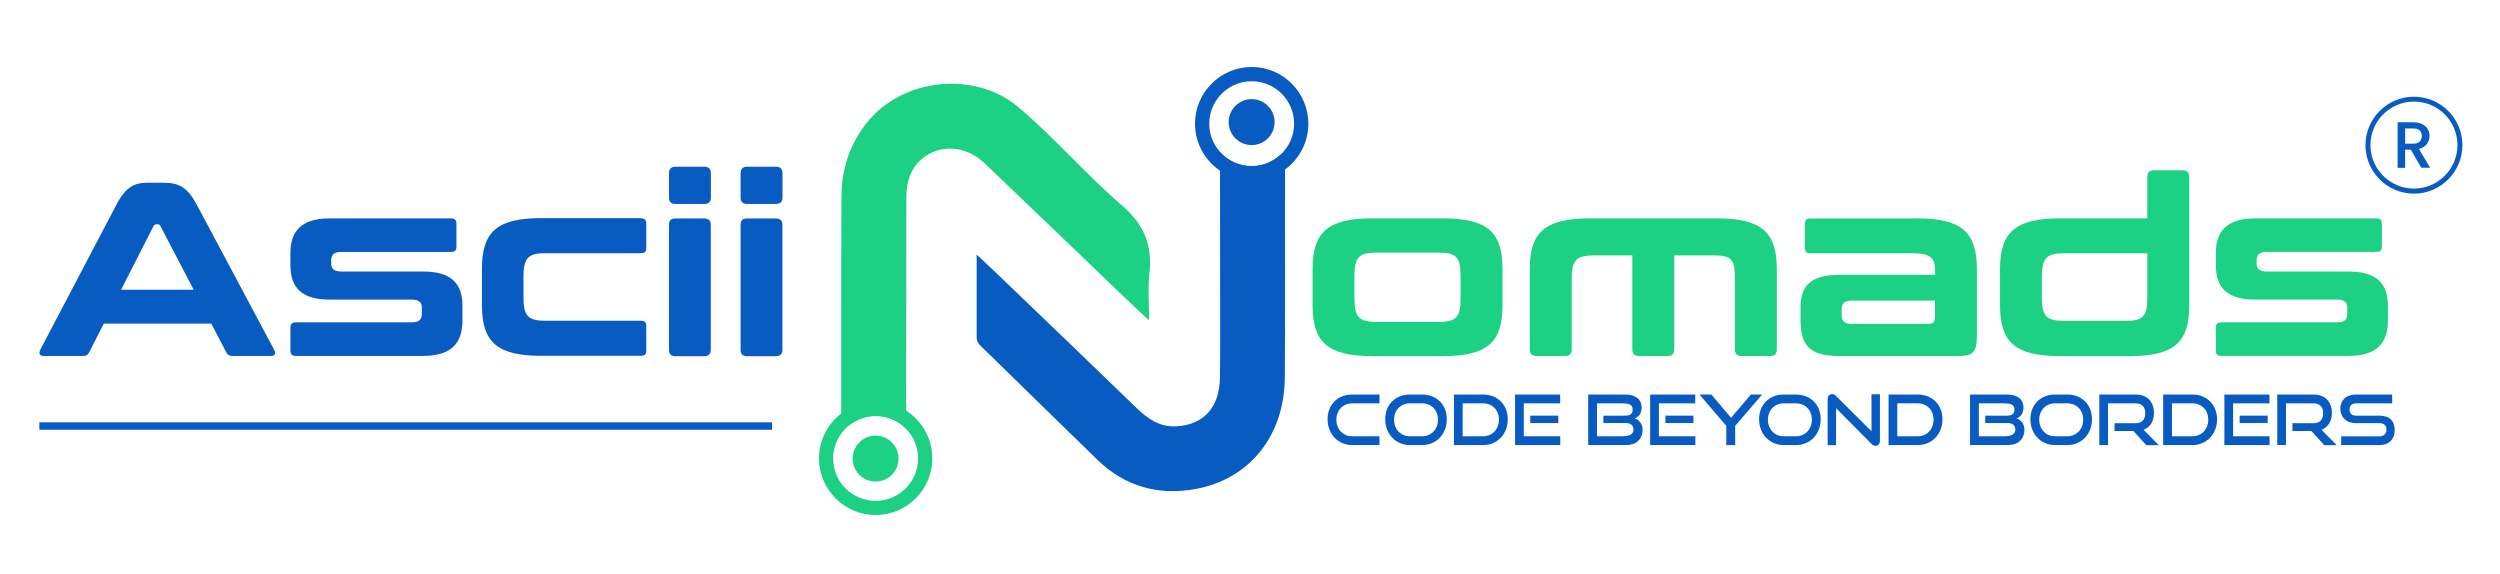<?xml version="1.0" encoding="UTF-8" standalone="no" ?>
<!DOCTYPE svg PUBLIC "-//W3C//DTD SVG 1.1//EN" "http://www.w3.org/Graphics/SVG/1.1/DTD/svg11.dtd">
<svg xmlns="http://www.w3.org/2000/svg" xmlns:xlink="http://www.w3.org/1999/xlink" version="1.1" width="1080" height="248" viewBox="496.96 243.77 1080 248" xml:space="preserve">
<desc>Created with Fabric.js 5.2.4</desc>
<defs>
</defs>
<rect x="0" y="0" width="100%" height="100%" fill="transparent"></rect>
<g transform="matrix(1 0 0 1 540 124)" id="89a5ec50-f50e-476e-84ed-883a0e200a11"  >
<rect style="stroke: none; stroke-width: 1; stroke-dasharray: none; stroke-linecap: butt; stroke-dashoffset: 0; stroke-linejoin: miter; stroke-miterlimit: 4; fill: rgb(255,255,255); fill-rule: nonzero; opacity: 1; visibility: hidden;" vector-effect="non-scaling-stroke"  x="-540" y="-124" rx="0" ry="0" width="1080" height="248" />
</g>
<g transform="matrix(Infinity NaN NaN Infinity 0 0)" id="ee716ca3-5950-4dc1-a295-bbea33149cb0"  >
</g>
<g transform="matrix(4.05 0 0 4.05 1037.34 369.5)"  >
<g style="" vector-effect="non-scaling-stroke"   >
		<g transform="matrix(1 0 0 1 -116.65 -2.31)"  >
<path style="stroke: none; stroke-width: 1; stroke-dasharray: none; stroke-linecap: butt; stroke-dashoffset: 0; stroke-linejoin: miter; stroke-miterlimit: 4; fill: rgb(8,91,193); fill-rule: nonzero; opacity: 1;" vector-effect="non-scaling-stroke"  transform=" translate(-133.53, -247.69)" d="M 134.22 238.45 C 135.8 238.45 136.73 238.9 137.73 240.77 L 145.97 256.22 C 146.21 256.64 146.13 256.93 145.6 256.93 L 141.59 256.93 C 141.22 256.93 141.06 256.82 140.9 256.56 L 139.29 253.47 L 127.83 253.47 L 126.25 256.56 C 126.12 256.82 125.93 256.93 125.56 256.93 L 121.44 256.93 C 120.94 256.93 120.86 256.64 121.07 256.22 L 129.18 240.77 C 130.16 238.89 131.13 238.45 132.38 238.45 L 134.22 238.45 z M 129.67 249.86 L 137.41 249.86 L 133.87 243.07 C 133.79 242.94 133.71 242.88 133.58 242.88 L 133.45 242.88 C 133.32 242.88 133.24 242.93 133.13 243.07 L 129.67 249.86 z" stroke-linecap="round" />
</g>
		<g transform="matrix(1 0 0 1 -93.28 -0.41)"  >
<path style="stroke: none; stroke-width: 1; stroke-dasharray: none; stroke-linecap: butt; stroke-dashoffset: 0; stroke-linejoin: miter; stroke-miterlimit: 4; fill: rgb(8,91,193); fill-rule: nonzero; opacity: 1;" vector-effect="non-scaling-stroke"  transform=" translate(-156.89, -249.59)" d="M 164.88 242.25 C 165.25 242.25 165.43 242.44 165.43 242.8 L 165.43 245.28 C 165.43 245.65 165.25 245.83 164.88 245.83 L 153.13 245.83 C 152.36 245.83 152.07 246.12 152.07 246.73 L 152.07 247.07 C 152.07 247.6 152.36 247.92 153.13 247.92 L 161.9 247.92 C 164.86 247.92 166.07 249.19 166.07 251.56 L 166.07 253.14 C 166.07 255.44 165.01 256.92 161.87 256.92 L 148.27 256.92 C 147.9 256.92 147.72 256.74 147.72 256.37 L 147.72 253.89 C 147.72 253.52 147.9 253.34 148.27 253.34 L 160.66 253.34 C 161.43 253.34 161.74 253.05 161.74 252.42 L 161.74 251.73 C 161.74 251.23 161.42 250.91 160.66 250.91 L 151.89 250.91 C 148.93 250.91 147.72 249.64 147.72 247.24 L 147.72 245.97 C 147.72 243.72 148.78 242.25 151.92 242.25 L 164.88 242.25 z" stroke-linecap="round" />
</g>
		<g transform="matrix(1 0 0 1 -73.25 -0.43)"  >
<path style="stroke: none; stroke-width: 1; stroke-dasharray: none; stroke-linecap: butt; stroke-dashoffset: 0; stroke-linejoin: miter; stroke-miterlimit: 4; fill: rgb(8,91,193); fill-rule: nonzero; opacity: 1;" vector-effect="non-scaling-stroke"  transform=" translate(-176.93, -249.57)" d="M 185.14 242.25 C 185.54 242.25 185.69 242.44 185.69 242.8 L 185.69 245.41 C 185.69 245.78 185.53 245.96 185.14 245.96 L 174.94 245.96 C 173.04 245.96 172.59 246.51 172.59 248.52 L 172.59 250.63 C 172.59 252.64 173.04 253.17 174.94 253.17 L 185.14 253.17 C 185.54 253.17 185.69 253.36 185.69 253.72 L 185.69 256.36 C 185.69 256.73 185.53 256.91 185.14 256.91 L 174.5 256.91 C 169.69 256.91 168.16 255.38 168.16 251.49 L 168.16 247.63 C 168.16 243.75 169.69 242.22 174.5 242.22 L 185.14 242.22 z" stroke-linecap="round" />
</g>
		<g transform="matrix(1 0 0 1 -59.84 -3.16)"  >
<path style="stroke: none; stroke-width: 1; stroke-dasharray: none; stroke-linecap: butt; stroke-dashoffset: 0; stroke-linejoin: miter; stroke-miterlimit: 4; fill: rgb(8,91,193); fill-rule: nonzero; opacity: 1;" vector-effect="non-scaling-stroke"  transform=" translate(-190.33, -246.83)" d="M 191.88 236.73 C 192.33 236.73 192.57 236.97 192.57 237.42 L 192.57 240.01 C 192.57 240.49 192.33 240.7 191.88 240.7 L 188.79 240.7 C 188.34 240.7 188.1 240.49 188.1 240.01 L 188.1 237.42 C 188.1 236.97 188.34 236.73 188.79 236.73 L 191.88 236.73 z M 191.85 242.25 C 192.33 242.25 192.56 242.46 192.56 242.94 L 192.56 256.25 C 192.56 256.7 192.32 256.94 191.85 256.94 L 188.79 256.94 C 188.31 256.94 188.1 256.7 188.1 256.25 L 188.1 242.94 C 188.1 242.46 188.31 242.25 188.79 242.25 L 191.85 242.25 z" stroke-linecap="round" />
</g>
		<g transform="matrix(1 0 0 1 -52.19 -3.16)"  >
<path style="stroke: none; stroke-width: 1; stroke-dasharray: none; stroke-linecap: butt; stroke-dashoffset: 0; stroke-linejoin: miter; stroke-miterlimit: 4; fill: rgb(8,91,193); fill-rule: nonzero; opacity: 1;" vector-effect="non-scaling-stroke"  transform=" translate(-198, -246.83)" d="M 199.54 236.73 C 199.99 236.73 200.23 236.97 200.23 237.42 L 200.23 240.01 C 200.23 240.49 199.99 240.7 199.54 240.7 L 196.45 240.7 C 196 240.7 195.76 240.49 195.76 240.01 L 195.76 237.42 C 195.76 236.97 196 236.73 196.45 236.73 L 199.54 236.73 z M 199.51 242.25 C 199.99 242.25 200.22 242.46 200.22 242.94 L 200.22 256.25 C 200.22 256.7 199.98 256.94 199.51 256.94 L 196.45 256.94 C 195.97 256.94 195.76 256.7 195.76 256.25 L 195.76 242.94 C 195.76 242.46 195.97 242.25 196.45 242.25 L 199.51 242.25 z" stroke-linecap="round" />
</g>
		<g transform="matrix(1 0 0 1 16.71 -0.41)"  >
<path style="stroke: none; stroke-width: 1; stroke-dasharray: none; stroke-linecap: butt; stroke-dashoffset: 0; stroke-linejoin: miter; stroke-miterlimit: 4; fill: rgb(28,209,131); fill-rule: nonzero; opacity: 1;" vector-effect="non-scaling-stroke"  transform=" translate(-266.89, -249.59)" d="M 270.68 242.25 C 275.49 242.25 277.02 243.78 277.02 247.66 L 277.02 251.52 C 277.02 255.4 275.49 256.94 270.68 256.94 L 263.13 256.94 C 258.32 256.94 256.76 255.41 256.76 251.52 L 256.76 247.66 C 256.76 243.78 258.32 242.25 263.13 242.25 L 270.68 242.25 z M 261.22 250.73 C 261.22 252.74 261.67 253.29 263.57 253.29 L 270.23 253.29 C 272.13 253.29 272.55 252.74 272.55 250.73 L 272.55 248.46 C 272.55 246.43 272.13 245.9 270.23 245.9 L 263.57 245.9 C 261.67 245.9 261.22 246.43 261.22 248.46 L 261.22 250.73 z" stroke-linecap="round" />
</g>
		<g transform="matrix(1 0 0 1 42.93 -0.41)"  >
<path style="stroke: none; stroke-width: 1; stroke-dasharray: none; stroke-linecap: butt; stroke-dashoffset: 0; stroke-linejoin: miter; stroke-miterlimit: 4; fill: rgb(28,209,131); fill-rule: nonzero; opacity: 1;" vector-effect="non-scaling-stroke"  transform=" translate(-293.12, -249.59)" d="M 299.92 242.25 C 304.73 242.25 306.29 243.78 306.29 247.66 L 306.29 256.24 C 306.29 256.69 306.05 256.93 305.6 256.93 L 302.51 256.93 C 302.06 256.93 301.82 256.69 301.82 256.24 L 301.82 248.74 C 301.82 246.76 301.58 246.2 299.68 246.2 L 295.35 246.2 L 295.35 256.24 C 295.35 256.69 295.11 256.93 294.66 256.93 L 291.57 256.93 C 291.12 256.93 290.88 256.69 290.88 256.24 L 290.88 246.2 L 286.76 246.2 C 284.86 246.2 284.41 246.75 284.41 248.74 L 284.41 256.24 C 284.41 256.69 284.17 256.93 283.72 256.93 L 280.63 256.93 C 280.18 256.93 279.94 256.69 279.94 256.24 L 279.94 247.66 C 279.94 243.78 281.5 242.25 286.31 242.25 L 299.92 242.25 z" stroke-linecap="round" />
</g>
		<g transform="matrix(1 0 0 1 68.04 -0.41)"  >
<path style="stroke: none; stroke-width: 1; stroke-dasharray: none; stroke-linecap: butt; stroke-dashoffset: 0; stroke-linejoin: miter; stroke-miterlimit: 4; fill: rgb(28,209,131); fill-rule: nonzero; opacity: 1;" vector-effect="non-scaling-stroke"  transform=" translate(-318.23, -249.59)" d="M 321.26 242.25 C 326.07 242.25 327.63 243.78 327.63 247.66 L 327.63 254.79 C 327.63 256.53 327.21 256.93 325.68 256.93 L 312.97 256.93 C 309.8 256.93 308.82 255.79 308.82 253.13 L 308.82 251.76 C 308.82 249.54 309.8 248.27 312.97 248.27 L 323.17 248.27 L 323.17 247.85 C 323.17 246.5 322.72 245.97 320.82 245.97 L 309.83 245.97 C 309.46 245.97 309.28 245.78 309.28 245.42 L 309.28 242.81 C 309.28 242.44 309.46 242.26 309.83 242.26 L 321.26 242.26 z M 323.16 252.76 L 323.16 251.02 L 314.26 251.02 C 313.49 251.02 313.2 251.36 313.2 252 L 313.2 252.5 C 313.2 253.19 313.49 253.5 314.26 253.5 L 322.5 253.5 C 322.98 253.5 323.16 253.29 323.16 252.76 z" stroke-linecap="round" />
</g>
		<g transform="matrix(1 0 0 1 90 -2.97)"  >
<path style="stroke: none; stroke-width: 1; stroke-dasharray: none; stroke-linecap: butt; stroke-dashoffset: 0; stroke-linejoin: miter; stroke-miterlimit: 4; fill: rgb(28,209,131); fill-rule: nonzero; opacity: 1;" vector-effect="non-scaling-stroke"  transform=" translate(-340.18, -247.03)" d="M 345.8 242.25 L 345.8 237.81 C 345.8 237.36 346.04 237.12 346.49 237.12 L 349.58 237.12 C 350.03 237.12 350.27 237.36 350.27 237.81 L 350.27 251.52 C 350.27 255.4 348.74 256.94 343.93 256.94 L 336.46 256.94 C 331.65 256.94 330.09 255.41 330.09 251.52 L 330.09 247.66 C 330.09 243.78 331.65 242.25 336.46 242.25 L 345.8 242.25 z M 345.8 250.65 L 345.8 245.97 L 336.9 245.97 C 335 245.97 334.55 246.52 334.55 248.53 L 334.55 250.64 C 334.55 252.65 335 253.18 336.9 253.18 L 343.48 253.18 C 345.38 253.19 345.8 252.66 345.8 250.65 z" stroke-linecap="round" />
</g>
		<g transform="matrix(1 0 0 1 112.1 -0.41)"  >
<path style="stroke: none; stroke-width: 1; stroke-dasharray: none; stroke-linecap: butt; stroke-dashoffset: 0; stroke-linejoin: miter; stroke-miterlimit: 4; fill: rgb(28,209,131); fill-rule: nonzero; opacity: 1;" vector-effect="non-scaling-stroke"  transform=" translate(-362.27, -249.59)" d="M 370.26 242.25 C 370.63 242.25 370.81 242.44 370.81 242.8 L 370.81 245.28 C 370.81 245.65 370.62 245.83 370.26 245.83 L 358.51 245.83 C 357.74 245.83 357.45 246.12 357.45 246.73 L 357.45 247.07 C 357.45 247.6 357.74 247.92 358.51 247.92 L 367.28 247.92 C 370.24 247.92 371.45 249.19 371.45 251.56 L 371.45 253.14 C 371.45 255.44 370.39 256.92 367.25 256.92 L 353.65 256.92 C 353.28 256.92 353.1 256.74 353.1 256.37 L 353.1 253.89 C 353.1 253.52 353.29 253.34 353.65 253.34 L 366.04 253.34 C 366.81 253.34 367.12 253.05 367.12 252.42 L 367.12 251.73 C 367.12 251.23 366.8 250.91 366.04 250.91 L 357.27 250.91 C 354.31 250.91 353.1 249.64 353.1 247.24 L 353.1 245.97 C 353.1 243.72 354.16 242.25 357.3 242.25 L 370.26 242.25 z" stroke-linecap="round" />
</g>
		<g transform="matrix(1 0 0 1 10.95 13.74)"  >
<path style="stroke: none; stroke-width: 1; stroke-dasharray: none; stroke-linecap: butt; stroke-dashoffset: 0; stroke-linejoin: miter; stroke-miterlimit: 4; fill: rgb(8,91,193); fill-rule: nonzero; opacity: 1;" vector-effect="non-scaling-stroke"  transform=" translate(-261.13, -263.74)" d="M 260.98 266.43 C 259.48 266.43 258.36 265.24 258.36 263.68 C 258.36 262.09 259.47 261.04 260.98 261.04 L 263.9 261.04 L 263.9 261.98 L 260.98 261.98 C 260.02 261.98 259.3 262.7 259.3 263.72 C 259.3 264.74 260.01 265.49 260.98 265.49 L 263.9 265.49 L 263.9 266.43 L 260.98 266.43 z" stroke-linecap="round" />
</g>
		<g transform="matrix(1 0 0 1 17.61 13.74)"  >
<path style="stroke: none; stroke-width: 1; stroke-dasharray: none; stroke-linecap: butt; stroke-dashoffset: 0; stroke-linejoin: miter; stroke-miterlimit: 4; fill: rgb(8,91,193); fill-rule: nonzero; opacity: 1;" vector-effect="non-scaling-stroke"  transform=" translate(-267.79, -263.74)" d="M 267.13 266.43 C 265.63 266.43 264.51 265.24 264.51 263.68 C 264.51 262.09 265.62 261.04 267.13 261.04 L 268.44 261.04 C 270 261.04 271.08 262.12 271.08 263.68 C 271.08 265.24 269.97 266.43 268.44 266.43 L 267.13 266.43 z M 268.44 265.49 C 269.43 265.49 270.14 264.74 270.14 263.72 C 270.14 262.7 269.44 261.98 268.44 261.98 L 267.13 261.98 C 266.17 261.98 265.45 262.7 265.45 263.72 C 265.45 264.74 266.16 265.49 267.13 265.49 L 268.44 265.49 z" stroke-linecap="round" />
</g>
		<g transform="matrix(1 0 0 1 24.53 13.74)"  >
<path style="stroke: none; stroke-width: 1; stroke-dasharray: none; stroke-linecap: butt; stroke-dashoffset: 0; stroke-linejoin: miter; stroke-miterlimit: 4; fill: rgb(8,91,193); fill-rule: nonzero; opacity: 1;" vector-effect="non-scaling-stroke"  transform=" translate(-274.71, -263.74)" d="M 271.84 266.43 L 271.84 261.04 L 274.96 261.04 C 276.48 261.04 277.58 262.12 277.58 263.68 C 277.58 265.24 276.48 266.43 274.96 266.43 L 271.84 266.43 z M 274.96 265.49 C 275.93 265.49 276.64 264.74 276.64 263.72 C 276.64 262.7 275.93 261.98 274.96 261.98 L 272.77 261.98 L 272.77 265.49 L 274.96 265.49 z" stroke-linecap="round" />
</g>
		<g transform="matrix(1 0 0 1 30.59 13.74)"  >
<path style="stroke: none; stroke-width: 1; stroke-dasharray: none; stroke-linecap: butt; stroke-dashoffset: 0; stroke-linejoin: miter; stroke-miterlimit: 4; fill: rgb(8,91,193); fill-rule: nonzero; opacity: 1;" vector-effect="non-scaling-stroke"  transform=" translate(-280.77, -263.74)" d="M 278.36 266.43 L 278.36 261.04 L 283.17 261.04 L 283.17 261.98 L 279.29 261.98 L 279.29 265.49 L 283.18 265.49 L 283.18 266.43 L 278.36 266.43 z M 279.98 264.08 L 279.98 263.29 L 282.97 263.29 L 282.97 264.08 L 279.98 264.08 z" stroke-linecap="round" />
</g>
		<g transform="matrix(1 0 0 1 38.88 13.74)"  >
<path style="stroke: none; stroke-width: 1; stroke-dasharray: none; stroke-linecap: butt; stroke-dashoffset: 0; stroke-linejoin: miter; stroke-miterlimit: 4; fill: rgb(8,91,193); fill-rule: nonzero; opacity: 1;" vector-effect="non-scaling-stroke"  transform=" translate(-289.06, -263.74)" d="M 286.16 266.43 L 286.16 261.04 L 290.11 261.04 C 291.16 261.04 291.86 261.51 291.86 262.43 C 291.86 263.11 291.51 263.45 291.11 263.58 C 291.6 263.74 291.96 264.17 291.96 264.8 C 291.96 265.79 291.28 266.43 290.22 266.43 L 286.16 266.43 z M 287.78 264.08 L 287.78 263.29 L 290.11 263.29 C 290.64 263.29 290.9 263.1 290.9 262.64 C 290.9 262.07 290.45 261.98 289.75 261.98 L 287.1 261.98 L 287.1 265.49 L 289.83 265.49 C 290.5 265.49 290.99 265.3 290.99 264.78 C 290.99 264.34 290.7 264.08 290.17 264.08 L 287.78 264.08 z" stroke-linecap="round" />
</g>
		<g transform="matrix(1 0 0 1 45 13.74)"  >
<path style="stroke: none; stroke-width: 1; stroke-dasharray: none; stroke-linecap: butt; stroke-dashoffset: 0; stroke-linejoin: miter; stroke-miterlimit: 4; fill: rgb(8,91,193); fill-rule: nonzero; opacity: 1;" vector-effect="non-scaling-stroke"  transform=" translate(-295.18, -263.74)" d="M 292.77 266.43 L 292.77 261.04 L 297.58 261.04 L 297.58 261.98 L 293.7 261.98 L 293.7 265.49 L 297.59 265.49 L 297.59 266.43 L 292.77 266.43 z M 294.4 264.08 L 294.4 263.29 L 297.39 263.29 L 297.39 264.08 L 294.4 264.08 z" stroke-linecap="round" />
</g>
		<g transform="matrix(1 0 0 1 51.19 13.74)"  >
<path style="stroke: none; stroke-width: 1; stroke-dasharray: none; stroke-linecap: butt; stroke-dashoffset: 0; stroke-linejoin: miter; stroke-miterlimit: 4; fill: rgb(8,91,193); fill-rule: nonzero; opacity: 1;" vector-effect="non-scaling-stroke"  transform=" translate(-301.37, -263.74)" d="M 300.89 266.43 L 300.89 264.38 L 298.03 261.04 L 299.3 261.04 L 301.4 263.52 L 303.51 261.04 L 304.71 261.04 L 301.84 264.38 L 301.84 266.43 L 300.89 266.43 z" stroke-linecap="round" />
</g>
		<g transform="matrix(1 0 0 1 57.49 13.74)"  >
<path style="stroke: none; stroke-width: 1; stroke-dasharray: none; stroke-linecap: butt; stroke-dashoffset: 0; stroke-linejoin: miter; stroke-miterlimit: 4; fill: rgb(8,91,193); fill-rule: nonzero; opacity: 1;" vector-effect="non-scaling-stroke"  transform=" translate(-307.67, -263.74)" d="M 307.01 266.43 C 305.5 266.43 304.39 265.24 304.39 263.68 C 304.39 262.09 305.5 261.04 307.01 261.04 L 308.32 261.04 C 309.88 261.04 310.96 262.12 310.96 263.68 C 310.96 265.24 309.86 266.43 308.32 266.43 L 307.01 266.43 z M 308.32 265.49 C 309.31 265.49 310.02 264.74 310.02 263.72 C 310.02 262.7 309.31 261.98 308.32 261.98 L 307.01 261.98 C 306.05 261.98 305.33 262.7 305.33 263.72 C 305.33 264.74 306.04 265.49 307.01 265.49 L 308.32 265.49 z" stroke-linecap="round" />
</g>
		<g transform="matrix(1 0 0 1 64.31 13.75)"  >
<path style="stroke: none; stroke-width: 1; stroke-dasharray: none; stroke-linecap: butt; stroke-dashoffset: 0; stroke-linejoin: miter; stroke-miterlimit: 4; fill: rgb(8,91,193); fill-rule: nonzero; opacity: 1;" vector-effect="non-scaling-stroke"  transform=" translate(-314.49, -263.74)" d="M 312.6 262.48 L 312.6 266.43 L 311.7 266.43 L 311.7 261.54 C 311.7 261.19 311.88 260.98 312.18 260.98 C 312.32 260.98 312.44 261.03 312.58 261.17 L 316.38 264.95 L 316.38 261 L 317.28 261 L 317.28 265.94 C 317.28 266.3 317.09 266.5 316.81 266.5 C 316.65 266.5 316.51 266.43 316.38 266.3 L 312.6 262.48 z" stroke-linecap="round" />
</g>
		<g transform="matrix(1 0 0 1 70.89 13.74)"  >
<path style="stroke: none; stroke-width: 1; stroke-dasharray: none; stroke-linecap: butt; stroke-dashoffset: 0; stroke-linejoin: miter; stroke-miterlimit: 4; fill: rgb(8,91,193); fill-rule: nonzero; opacity: 1;" vector-effect="non-scaling-stroke"  transform=" translate(-321.07, -263.74)" d="M 318.2 266.43 L 318.2 261.04 L 321.32 261.04 C 322.84 261.04 323.95 262.12 323.95 263.68 C 323.95 265.24 322.84 266.43 321.32 266.43 L 318.2 266.43 z M 321.32 265.49 C 322.29 265.49 323 264.74 323 263.72 C 323 262.7 322.29 261.98 321.32 261.98 L 319.13 261.98 L 319.13 265.49 L 321.32 265.49 z" stroke-linecap="round" />
</g>
		<g transform="matrix(1 0 0 1 79.61 13.74)"  >
<path style="stroke: none; stroke-width: 1; stroke-dasharray: none; stroke-linecap: butt; stroke-dashoffset: 0; stroke-linejoin: miter; stroke-miterlimit: 4; fill: rgb(8,91,193); fill-rule: nonzero; opacity: 1;" vector-effect="non-scaling-stroke"  transform=" translate(-329.79, -263.74)" d="M 326.89 266.43 L 326.89 261.04 L 330.84 261.04 C 331.89 261.04 332.59 261.51 332.59 262.43 C 332.59 263.11 332.24 263.45 331.84 263.58 C 332.33 263.74 332.69 264.17 332.69 264.8 C 332.69 265.79 332.01 266.43 330.95 266.43 L 326.89 266.43 z M 328.51 264.08 L 328.51 263.29 L 330.84 263.29 C 331.37 263.29 331.63 263.1 331.63 262.64 C 331.63 262.07 331.18 261.98 330.48 261.98 L 327.83 261.98 L 327.83 265.49 L 330.56 265.49 C 331.23 265.49 331.72 265.3 331.72 264.78 C 331.72 264.34 331.43 264.08 330.9 264.08 L 328.51 264.08 z" stroke-linecap="round" />
</g>
		<g transform="matrix(1 0 0 1 86.44 13.74)"  >
<path style="stroke: none; stroke-width: 1; stroke-dasharray: none; stroke-linecap: butt; stroke-dashoffset: 0; stroke-linejoin: miter; stroke-miterlimit: 4; fill: rgb(8,91,193); fill-rule: nonzero; opacity: 1;" vector-effect="non-scaling-stroke"  transform=" translate(-336.63, -263.74)" d="M 335.96 266.43 C 334.45 266.43 333.34 265.24 333.34 263.68 C 333.34 262.09 334.45 261.04 335.96 261.04 L 337.27 261.04 C 338.83 261.04 339.91 262.12 339.91 263.68 C 339.91 265.24 338.81 266.43 337.27 266.43 L 335.96 266.43 z M 337.27 265.49 C 338.26 265.49 338.97 264.74 338.97 263.72 C 338.97 262.7 338.26 261.98 337.27 261.98 L 335.96 261.98 C 335 261.98 334.28 262.7 334.28 263.72 C 334.28 264.74 334.99 265.49 335.96 265.49 L 337.27 265.49 z" stroke-linecap="round" />
</g>
		<g transform="matrix(1 0 0 1 93.67 13.74)"  >
<path style="stroke: none; stroke-width: 1; stroke-dasharray: none; stroke-linecap: butt; stroke-dashoffset: 0; stroke-linejoin: miter; stroke-miterlimit: 4; fill: rgb(8,91,193); fill-rule: nonzero; opacity: 1;" vector-effect="non-scaling-stroke"  transform=" translate(-343.85, -263.74)" d="M 345.68 266.43 L 344.32 264.93 L 342.3 264.93 L 342.3 264.1 L 344.55 264.1 C 345.22 264.1 345.58 263.71 345.58 263.02 C 345.58 262.33 345.19 261.98 344.55 261.98 L 341.61 261.98 L 341.61 266.43 L 340.68 266.43 L 340.68 261.04 L 344.55 261.04 C 345.78 261.04 346.51 261.8 346.51 263.01 C 346.51 263.9 346.09 264.53 345.4 264.8 L 347.02 266.44 L 345.68 266.44 z" stroke-linecap="round" />
</g>
		<g transform="matrix(1 0 0 1 100.19 13.74)"  >
<path style="stroke: none; stroke-width: 1; stroke-dasharray: none; stroke-linecap: butt; stroke-dashoffset: 0; stroke-linejoin: miter; stroke-miterlimit: 4; fill: rgb(8,91,193); fill-rule: nonzero; opacity: 1;" vector-effect="non-scaling-stroke"  transform=" translate(-350.38, -263.74)" d="M 347.5 266.43 L 347.5 261.04 L 350.62 261.04 C 352.14 261.04 353.25 262.12 353.25 263.68 C 353.25 265.24 352.14 266.43 350.62 266.43 L 347.5 266.43 z M 350.63 265.49 C 351.6 265.49 352.31 264.74 352.31 263.72 C 352.31 262.7 351.6 261.98 350.63 261.98 L 348.44 261.98 L 348.44 265.49 L 350.63 265.49 z" stroke-linecap="round" />
</g>
		<g transform="matrix(1 0 0 1 106.25 13.74)"  >
<path style="stroke: none; stroke-width: 1; stroke-dasharray: none; stroke-linecap: butt; stroke-dashoffset: 0; stroke-linejoin: miter; stroke-miterlimit: 4; fill: rgb(8,91,193); fill-rule: nonzero; opacity: 1;" vector-effect="non-scaling-stroke"  transform=" translate(-356.43, -263.74)" d="M 354.02 266.43 L 354.02 261.04 L 358.83 261.04 L 358.83 261.98 L 354.95 261.98 L 354.95 265.49 L 358.84 265.49 L 358.84 266.43 L 354.02 266.43 z M 355.65 264.08 L 355.65 263.29 L 358.64 263.29 L 358.64 264.08 L 355.65 264.08 z" stroke-linecap="round" />
</g>
		<g transform="matrix(1 0 0 1 112.65 13.74)"  >
<path style="stroke: none; stroke-width: 1; stroke-dasharray: none; stroke-linecap: butt; stroke-dashoffset: 0; stroke-linejoin: miter; stroke-miterlimit: 4; fill: rgb(8,91,193); fill-rule: nonzero; opacity: 1;" vector-effect="non-scaling-stroke"  transform=" translate(-362.83, -263.74)" d="M 364.66 266.43 L 363.3 264.93 L 361.28 264.93 L 361.28 264.1 L 363.53 264.1 C 364.2 264.1 364.56 263.71 364.56 263.02 C 364.56 262.33 364.17 261.98 363.53 261.98 L 360.59 261.98 L 360.59 266.43 L 359.66 266.43 L 359.66 261.04 L 363.53 261.04 C 364.76 261.04 365.49 261.8 365.49 263.01 C 365.49 263.9 365.07 264.53 364.38 264.8 L 366 266.44 L 364.66 266.44 z" stroke-linecap="round" />
</g>
		<g transform="matrix(1 0 0 1 119.11 13.74)"  >
<path style="stroke: none; stroke-width: 1; stroke-dasharray: none; stroke-linecap: butt; stroke-dashoffset: 0; stroke-linejoin: miter; stroke-miterlimit: 4; fill: rgb(8,91,193); fill-rule: nonzero; opacity: 1;" vector-effect="non-scaling-stroke"  transform=" translate(-369.29, -263.73)" d="M 366.48 266.43 L 366.48 265.49 L 370.52 265.49 C 371.02 265.49 371.31 265.21 371.31 264.78 C 371.31 264.32 371.03 264.08 370.52 264.08 L 368.04 264.08 C 367.02 264.08 366.39 263.44 366.39 262.54 C 366.39 261.67 366.98 261.03 368.05 261.03 L 371.92 261.03 L 371.92 261.97 L 368.05 261.97 C 367.62 261.97 367.37 262.22 367.37 262.63 C 367.37 263.04 367.63 263.28 368.04 263.28 L 370.51 263.28 C 371.6 263.28 372.19 263.79 372.19 264.84 C 372.19 265.74 371.64 266.42 370.51 266.42 L 366.48 266.42 z" stroke-linecap="round" />
</g>
		<g transform="matrix(1 0 0 1 -12.8 3.26)"  >
<path style="stroke: none; stroke-width: 1; stroke-dasharray: none; stroke-linecap: butt; stroke-dashoffset: 0; stroke-linejoin: miter; stroke-miterlimit: 4; fill: rgb(8,91,193); fill-rule: nonzero; opacity: 1;" vector-effect="non-scaling-stroke"  transform=" translate(-237.38, -253.26)" d="M 253.8 259.23 C 253.75 265.44 250.04 270.08 244.25 271.12 C 240.3 271.83 236.77 270.86 233.84 268.03 C 229.66 263.98 225.51 259.89 221.34 255.83 C 221.07 255.56 220.93 255.31 220.93 254.93 C 220.94 252.07 220.93 249.21 220.93 246.1 C 222.43 247.52 223.78 248.79 225.11 250.08 C 229.41 254.21 233.72 258.34 238 262.49 C 239.2 263.65 240.47 264.52 242.23 264.43 C 245.15 264.27 246.85 262.41 246.88 259.21 C 246.92 256.36 246.9 253.49 246.9 250.63 C 246.9 246.14 246.9 241.67 246.89 237.18 C 246.9 236.51 246.9 235.85 246.89 235.18 C 247.72 236.11 248.92 236.68 250.26 236.68 C 251.46 236.68 252.55 236.21 253.36 235.44 C 253.68 235.78 253.82 236.14 253.82 236.63 L 253.82 237.04 C 253.81 244.43 253.85 251.84 253.8 259.23 z" stroke-linecap="round" />
</g>
		<g transform="matrix(1 0 0 1 -27.23 -3.71)"  >
<path style="stroke: none; stroke-width: 1; stroke-dasharray: none; stroke-linecap: butt; stroke-dashoffset: 0; stroke-linejoin: miter; stroke-miterlimit: 4; fill: rgb(28,209,131); fill-rule: nonzero; opacity: 1;" vector-effect="non-scaling-stroke"  transform=" translate(-222.95, -246.29)" d="M 239.35 248.2 C 239.18 249.71 239.32 251.25 239.32 253.13 C 238.2 252.09 237.28 251.24 236.38 250.37 C 231.52 245.71 226.68 241.04 221.81 236.4 C 219.8 234.47 217.01 234.27 215.08 235.91 C 213.83 236.97 213.43 238.45 213.43 240.05 C 213.42 247.62 213.42 255.18 213.41 262.74 L 213.41 264.69 C 212.59 263.84 211.44 263.32 210.17 263.32 C 209.13 263.32 208.17 263.67 207.41 264.26 C 207.18 264.03 206.95 263.81 206.72 263.58 C 206.55 263.42 206.51 263.24 206.49 263.04 C 206.48 262.93 206.48 262.81 206.48 262.7 C 206.49 255.09 206.47 247.49 206.51 239.88 C 206.53 236.94 207.41 234.25 209.3 231.94 C 213.13 227.26 220.78 226.47 225.41 230.41 C 229.3 233.7 232.63 237.61 236.48 240.91 C 238.85 242.97 239.7 245.22 239.35 248.2 z" stroke-linecap="round" />
</g>
		<g transform="matrix(1 0 0 1 -40.02 17.85)"  >
<path style="stroke: none; stroke-width: 1; stroke-dasharray: none; stroke-linecap: butt; stroke-dashoffset: 0; stroke-linejoin: miter; stroke-miterlimit: 4; fill: rgb(28,209,131); fill-rule: nonzero; opacity: 1;" vector-effect="non-scaling-stroke"  transform=" translate(-210.16, -267.85)" d="M 213.4 262.75 C 212.46 262.15 211.35 261.81 210.16 261.81 C 208.78 261.81 207.5 262.27 206.49 263.05 C 205.05 264.16 204.11 265.9 204.11 267.85 C 204.11 271.18 206.83 273.89 210.16 273.89 C 213.49 273.89 216.2 271.18 216.2 267.85 C 216.2 265.71 215.08 263.83 213.4 262.75 z M 210.15 272.38 C 207.65 272.38 205.62 270.35 205.62 267.86 C 205.62 266.4 206.32 265.1 207.4 264.27 C 208.16 263.68 209.12 263.33 210.16 263.33 C 211.43 263.33 212.58 263.85 213.4 264.7 C 214.19 265.51 214.68 266.64 214.68 267.86 C 214.68 270.35 212.65 272.38 210.15 272.38 z" stroke-linecap="round" />
</g>
		<g transform="matrix(1 0 0 1 0.08 -17.85)"  >
<path style="stroke: none; stroke-width: 1; stroke-dasharray: none; stroke-linecap: butt; stroke-dashoffset: 0; stroke-linejoin: miter; stroke-miterlimit: 4; fill: rgb(8,91,193); fill-rule: nonzero; opacity: 1;" vector-effect="non-scaling-stroke"  transform=" translate(-250.25, -232.15)" d="M 250.26 226.1 C 246.92 226.1 244.21 228.82 244.21 232.15 C 244.21 234.24 245.27 236.07 246.89 237.17 C 247.85 237.82 249.01 238.19 250.26 238.19 C 251.59 238.19 252.83 237.76 253.82 237.03 C 255.32 235.93 256.3 234.15 256.3 232.15 C 256.3 228.82 253.59 226.1 250.26 226.1 z M 253.36 235.43 C 252.55 236.2 251.45 236.67 250.26 236.67 C 248.92 236.67 247.72 236.09 246.89 235.17 C 246.17 234.37 245.73 233.32 245.73 232.15 C 245.73 230.99 246.17 229.93 246.89 229.13 C 247.72 228.2 248.92 227.62 250.26 227.62 C 252.75 227.62 254.78 229.65 254.78 232.15 C 254.78 233.44 254.24 234.61 253.36 235.43 z" stroke-linecap="round" />
</g>
		<g transform="matrix(1 0 0 1 0.08 -18.02)"  >
<circle style="stroke: none; stroke-width: 1; stroke-dasharray: none; stroke-linecap: butt; stroke-dashoffset: 0; stroke-linejoin: miter; stroke-miterlimit: 4; fill: rgb(8,91,193); fill-rule: nonzero; opacity: 1;" vector-effect="non-scaling-stroke"  cx="0" cy="0" r="2.45" />
</g>
		<g transform="matrix(1 0 0 1 -40.03 17.87)"  >
<circle style="stroke: none; stroke-width: 1; stroke-dasharray: none; stroke-linecap: butt; stroke-dashoffset: 0; stroke-linejoin: miter; stroke-miterlimit: 4; fill: rgb(28,209,131); fill-rule: nonzero; opacity: 1;" vector-effect="non-scaling-stroke"  cx="0" cy="0" r="2.45" />
</g>
		<g transform="matrix(1 0 0 1 -90.15 14.4)"  >
<rect style="stroke: none; stroke-width: 1; stroke-dasharray: none; stroke-linecap: butt; stroke-dashoffset: 0; stroke-linejoin: miter; stroke-miterlimit: 4; fill: rgb(8,91,193); fill-rule: nonzero; opacity: 1;" vector-effect="non-scaling-stroke"  x="-39.08" y="-0.395" rx="0" ry="0" width="78.16" height="0.79" />
</g>
		<g transform="matrix(1 0 0 1 124.05 -15.57)"  >
<path style="stroke: none; stroke-width: 1; stroke-dasharray: none; stroke-linecap: butt; stroke-dashoffset: 0; stroke-linejoin: miter; stroke-miterlimit: 4; fill: rgb(8,91,193); fill-rule: nonzero; opacity: 1;" vector-effect="non-scaling-stroke"  transform=" translate(-374.23, -234.43)" d="M 375.03 236.86 L 373.91 234.92 L 373.3 234.92 L 373.3 236.86 L 372.5 236.86 L 372.5 232 L 374.18 232 C 374.55 232 374.87 232.07 375.13 232.2 C 375.39 232.33 375.58 232.51 375.71 232.72 C 375.84 232.93 375.9 233.18 375.9 233.45 C 375.9 233.77 375.81 234.05 375.62 234.31 C 375.44 234.57 375.15 234.74 374.77 234.84 L 375.97 236.85 L 375.03 236.85 z M 373.3 234.28 L 374.18 234.28 C 374.48 234.28 374.7 234.21 374.85 234.06 C 375 233.91 375.08 233.71 375.08 233.46 C 375.08 233.21 375.01 233.01 374.86 232.87 C 374.71 232.73 374.48 232.66 374.18 232.66 L 373.3 232.66 L 373.3 234.28 z" stroke-linecap="round" />
</g>
		<g transform="matrix(1 0 0 1 124.06 -15.56)"  >
<path style="stroke: none; stroke-width: 1; stroke-dasharray: none; stroke-linecap: butt; stroke-dashoffset: 0; stroke-linejoin: miter; stroke-miterlimit: 4; fill: rgb(8,91,193); fill-rule: nonzero; opacity: 1;" vector-effect="non-scaling-stroke"  transform=" translate(-374.24, -234.43)" d="M 374.24 239.6 C 371.39 239.6 369.07 237.28 369.07 234.43 C 369.07 231.58 371.39 229.26 374.24 229.26 C 377.09 229.26 379.41 231.58 379.41 234.43 C 379.41 237.28 377.09 239.6 374.24 239.6 z M 374.24 229.78 C 371.68 229.78 369.6 231.86 369.6 234.42 C 369.6 236.98 371.68 239.06 374.24 239.06 C 376.8 239.06 378.88 236.98 378.88 234.42 C 378.88 231.86 376.8 229.78 374.24 229.78 z" stroke-linecap="round" />
</g>
</g>
</g>
</svg>